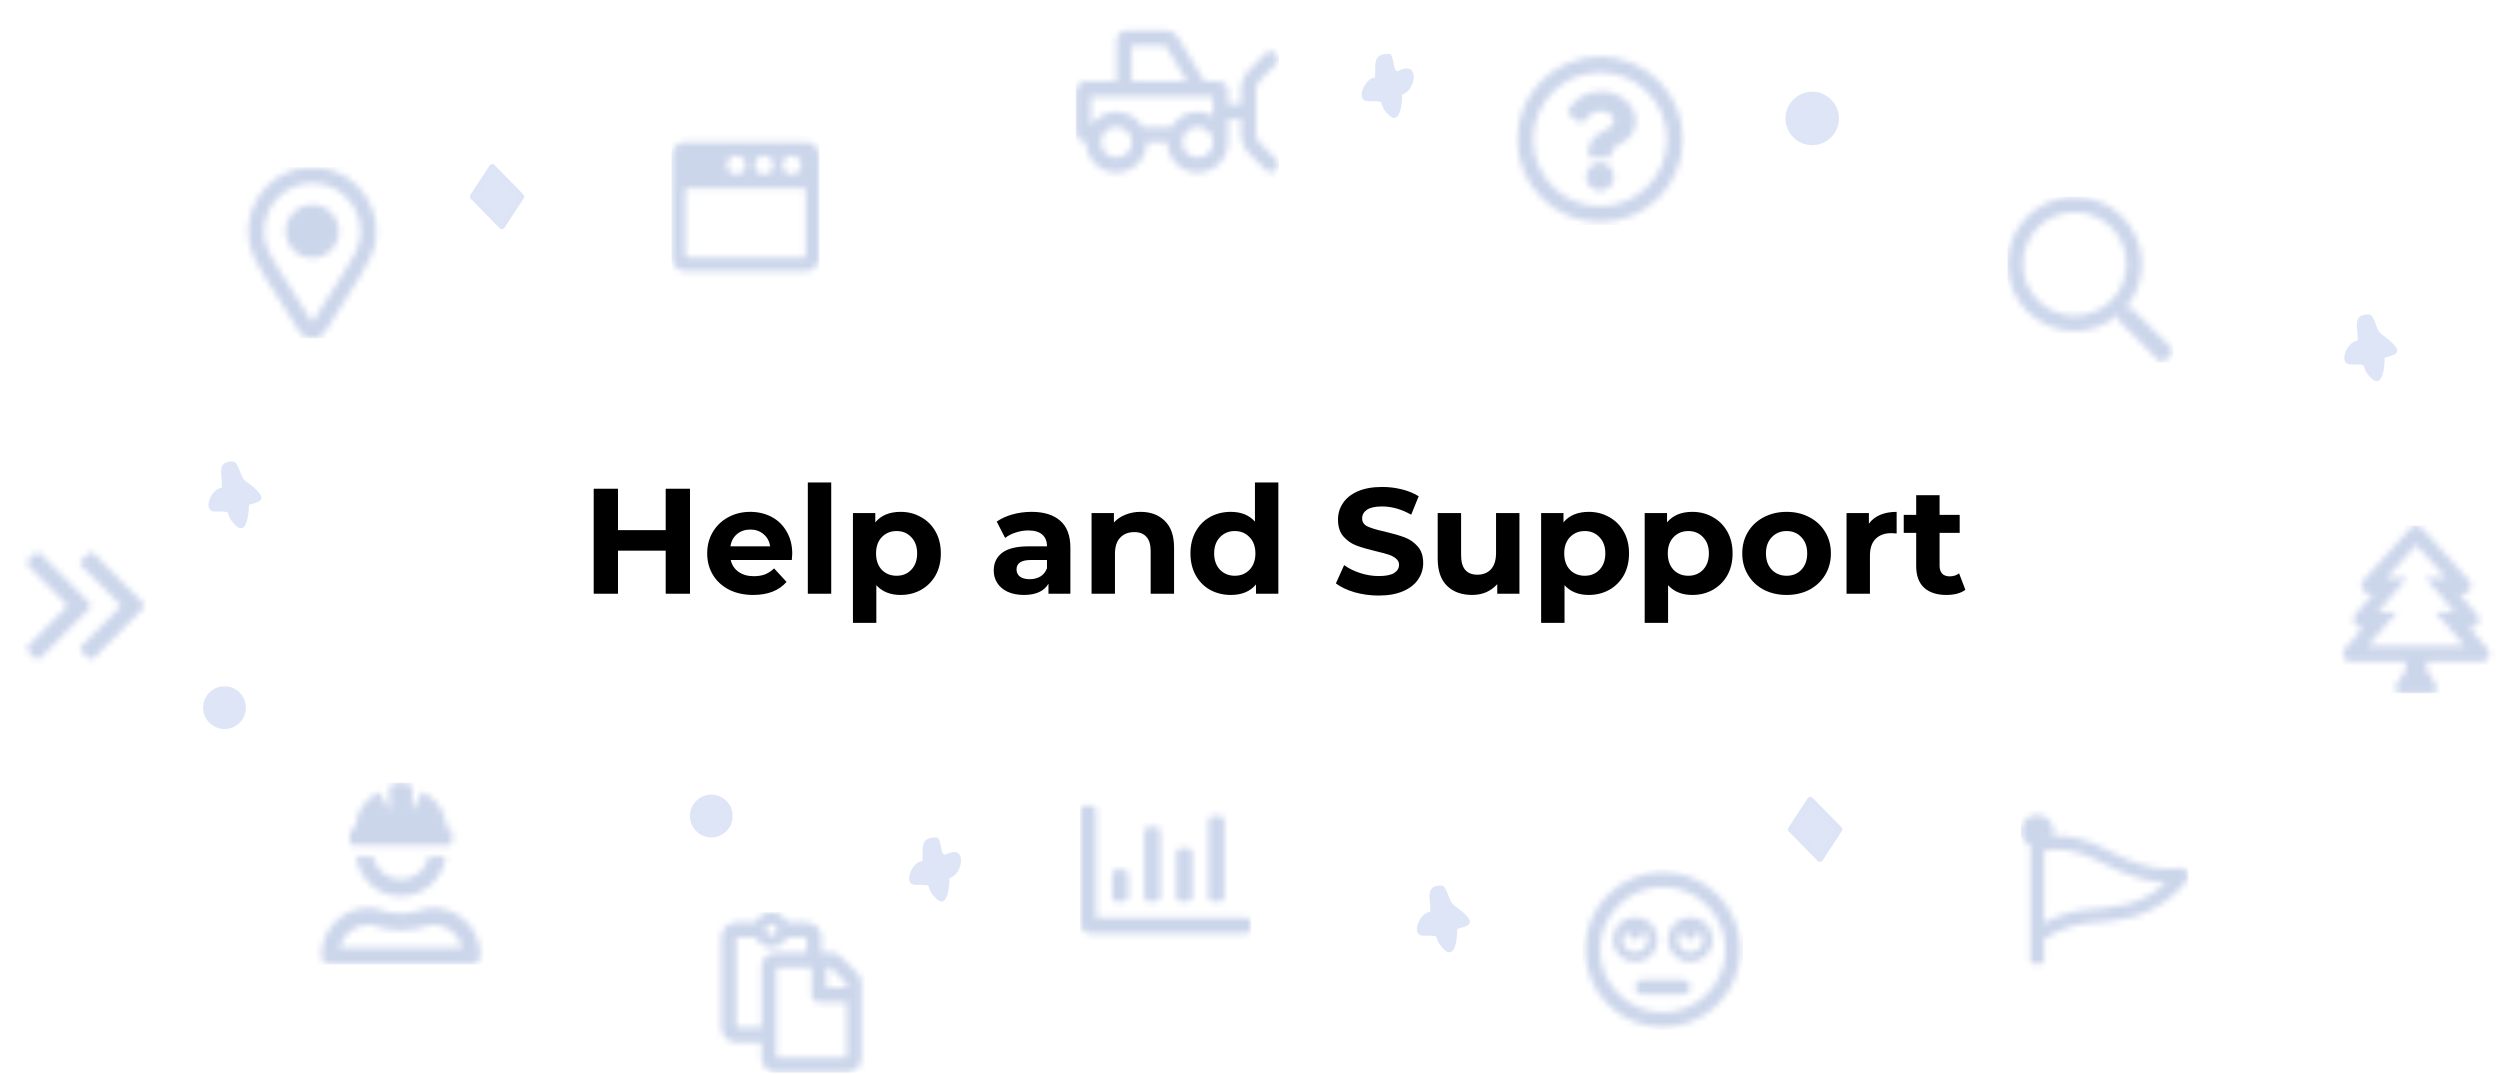 <svg width="400" height="172" viewBox="0 0 400 172" fill="none" xmlns="http://www.w3.org/2000/svg">
<mask id="mask0" mask-type="alpha" maskUnits="userSpaceOnUse" x="39" y="26" width="22" height="29">
<path fill-rule="evenodd" clip-rule="evenodd" d="M49.966 26.751C44.295 26.751 39.703 31.349 39.703 37.014C39.703 40.132 40.566 41.492 44.629 47.898L44.629 47.898C45.52 49.303 46.565 50.95 47.789 52.913C48.793 54.523 51.141 54.521 52.143 52.913C53.367 50.95 54.413 49.302 55.304 47.897C59.369 41.488 60.23 40.132 60.23 37.014C60.23 31.343 55.632 26.751 49.966 26.751ZM49.966 51.554C48.639 49.425 47.536 47.685 46.622 46.242C42.843 40.279 42.269 39.372 42.269 37.014C42.269 32.763 45.715 29.317 49.966 29.317C54.218 29.317 57.664 32.763 57.664 37.014C57.664 39.366 57.136 40.199 53.318 46.229L53.318 46.229C52.402 47.675 51.298 49.419 49.966 51.554ZM49.966 32.738C47.605 32.738 45.69 34.652 45.69 37.014C45.69 39.376 47.605 41.291 49.966 41.291C52.328 41.291 54.243 39.376 54.243 37.014C54.243 34.652 52.328 32.738 49.966 32.738Z" fill="white"/>
</mask>
<g mask="url(#mask0)">
<rect x="36.282" y="26.751" width="27.369" height="27.369" fill="#CCD6EB"/>
</g>
<mask id="mask1" mask-type="alpha" maskUnits="userSpaceOnUse" x="107" y="22" width="25" height="22">
<path fill-rule="evenodd" clip-rule="evenodd" d="M128.894 22.709H109.669C108.444 22.709 107.45 23.702 107.45 24.927V41.195C107.45 42.419 108.444 43.413 109.669 43.413H128.894C130.119 43.413 131.113 42.419 131.113 41.195V24.927C131.113 23.702 130.119 22.709 128.894 22.709ZM125.197 26.406C125.197 25.588 125.858 24.927 126.676 24.927C127.494 24.927 128.155 25.588 128.155 26.406C128.155 27.224 127.494 27.885 126.676 27.885C125.858 27.885 125.197 27.224 125.197 26.406ZM122.239 24.927C121.421 24.927 120.76 25.588 120.76 26.406C120.76 27.224 121.421 27.885 122.239 27.885C123.057 27.885 123.718 27.224 123.718 26.406C123.718 25.588 123.057 24.927 122.239 24.927ZM116.324 26.406C116.324 25.588 116.984 24.927 117.803 24.927C118.621 24.927 119.281 25.588 119.281 26.406C119.281 27.224 118.621 27.885 117.803 27.885C116.984 27.885 116.324 27.224 116.324 26.406ZM128.617 41.195C128.769 41.195 128.894 41.07 128.894 40.917V30.103H109.669V40.917C109.669 41.07 109.793 41.195 109.946 41.195H128.617Z" fill="white"/>
</mask>
<g mask="url(#mask1)">
<rect x="107.45" y="21.23" width="23.662" height="23.662" fill="#CCD6EB"/>
</g>
<mask id="mask2" mask-type="alpha" maskUnits="userSpaceOnUse" x="374" y="84" width="25" height="27">
<path fill-rule="evenodd" clip-rule="evenodd" d="M395.113 100.422L398.02 103.795C398.339 104.167 398.413 104.696 398.208 105.142C398.004 105.587 397.559 105.875 397.067 105.875H388.267V107.158L389.854 109.693C390.132 110.254 389.729 110.908 389.105 110.908H384.077C383.454 110.908 383.05 110.248 383.328 109.693L384.915 107.158V105.875H376.116C375.623 105.875 375.178 105.587 374.974 105.142C374.769 104.696 374.843 104.167 375.162 103.795L378.064 100.417H377.786C377.294 100.417 376.849 100.134 376.645 99.689C376.44 99.244 376.514 98.72 376.828 98.348L379.688 94.97H379.049C378.556 94.97 378.106 94.682 377.902 94.226C377.703 93.776 377.786 93.247 378.116 92.875L385.659 84.489C386.135 83.96 387.052 83.96 387.529 84.489L395.066 92.88C395.396 93.247 395.48 93.776 395.281 94.231C395.082 94.682 394.631 94.975 394.134 94.975H393.489L396.349 98.353C396.669 98.725 396.737 99.249 396.532 99.694C396.323 100.14 395.878 100.422 395.391 100.422H395.113ZM383.553 97.908L378.86 103.361H394.327L389.629 97.908H392.677L388.068 92.456H391.31L386.591 87.207L381.867 92.456H385.109L380.5 97.908H383.553Z" fill="white"/>
</mask>
<g mask="url(#mask2)">
<rect x="373.183" y="84.091" width="26.817" height="26.817" fill="#CCD6EB"/>
</g>
<mask id="mask3" mask-type="alpha" maskUnits="userSpaceOnUse" x="115" y="145" width="23" height="27">
<path fill-rule="evenodd" clip-rule="evenodd" d="M137.157 155.681L134.557 153.081C134.106 152.63 133.494 152.377 132.857 152.377H131.447V149.971C131.447 148.643 130.37 147.566 129.042 147.566H125.964C125.513 146.619 124.547 145.962 123.429 145.962C122.312 145.962 121.345 146.619 120.894 147.566H117.817C116.488 147.566 115.411 148.643 115.411 149.971V164.404C115.411 165.733 116.488 166.81 117.817 166.81H121.826V169.215C121.826 170.544 122.903 171.62 124.231 171.62H135.456C136.785 171.62 137.862 170.544 137.862 169.215V157.382C137.862 156.744 137.608 156.133 137.157 155.681ZM132.945 154.87L135.368 157.294C135.425 157.351 135.456 157.427 135.456 157.507V157.99H132.249V154.782H132.732C132.812 154.782 132.888 154.814 132.945 154.87ZM124.331 148.769C124.331 148.271 123.927 147.867 123.429 147.867C122.931 147.867 122.527 148.271 122.527 148.769C122.527 149.267 122.931 149.671 123.429 149.671C123.927 149.671 124.331 149.267 124.331 148.769ZM121.826 154.782V164.404H118.117C117.951 164.404 117.817 164.27 117.817 164.103V150.272C117.817 150.106 117.951 149.971 118.117 149.971H120.894C121.345 150.919 122.312 151.575 123.429 151.575C124.547 151.575 125.513 150.919 125.964 149.971H128.741C128.907 149.971 129.042 150.106 129.042 150.272V152.377H124.231C122.903 152.377 121.826 153.454 121.826 154.782ZM124.231 168.914C124.231 169.08 124.366 169.215 124.532 169.215H135.156C135.322 169.215 135.456 169.08 135.456 168.914V160.395H131.047C130.382 160.395 129.844 159.857 129.844 159.192V154.782H124.532C124.366 154.782 124.231 154.917 124.231 155.083V168.914Z" fill="white"/>
</mask>
<g mask="url(#mask3)">
<rect x="113.808" y="145.962" width="25.658" height="25.658" fill="#CCD6EB"/>
</g>
<mask id="mask4" mask-type="alpha" maskUnits="userSpaceOnUse" x="242" y="9" width="28" height="27">
<path fill-rule="evenodd" clip-rule="evenodd" d="M242.753 22.294C242.753 14.976 248.689 9.038 256.01 9.038C263.331 9.038 269.266 14.976 269.266 22.294C269.266 29.617 263.331 35.551 256.01 35.551C248.689 35.551 242.753 29.617 242.753 22.294ZM245.319 22.294C245.319 28.205 250.101 32.985 256.01 32.985C261.92 32.985 266.7 28.203 266.7 22.294C266.7 16.386 261.916 11.603 256.01 11.603C250.101 11.603 245.319 16.388 245.319 22.294ZM261.742 19.344C261.742 21.573 260.245 22.437 259.113 23.09C258.424 23.487 257.871 23.807 257.871 24.308V24.646C257.871 25 257.584 25.288 257.23 25.288H254.79C254.435 25.288 254.148 25 254.148 24.646V24.183C254.148 22.318 255.528 21.546 256.612 20.939L256.691 20.895C257.63 20.369 258.205 20.011 258.205 19.314C258.205 18.392 257.029 17.78 256.079 17.78C254.839 17.78 254.267 18.367 253.463 19.382C253.246 19.656 252.85 19.707 252.572 19.496L251.084 18.368C250.811 18.161 250.75 17.776 250.943 17.493C252.206 15.639 253.815 14.597 256.319 14.597C258.942 14.597 261.742 16.644 261.742 19.344ZM256.01 30.526C257.248 30.526 258.255 29.519 258.255 28.281C258.255 27.043 257.248 26.036 256.01 26.036C254.772 26.036 253.765 27.043 253.765 28.281C253.765 29.519 254.772 30.526 256.01 30.526Z" fill="white"/>
</mask>
<g mask="url(#mask4)">
<rect x="242.325" y="8.61" width="27.369" height="27.369" fill="#CCD6EB"/>
</g>
<mask id="mask5" mask-type="alpha" maskUnits="userSpaceOnUse" x="172" y="128" width="29" height="22">
<path fill-rule="evenodd" clip-rule="evenodd" d="M199.335 146.812H175.387V129.706C175.387 129.234 175.004 128.851 174.532 128.851H173.677C173.204 128.851 172.821 129.234 172.821 129.706V147.667C172.821 148.612 173.587 149.378 174.532 149.378H199.335C199.807 149.378 200.19 148.995 200.19 148.522V147.667C200.19 147.194 199.807 146.812 199.335 146.812ZM194.032 144.246H195.229C195.571 144.246 195.914 143.904 195.914 143.562V131.246C195.914 130.904 195.571 130.562 195.229 130.562H194.032C193.69 130.562 193.348 130.904 193.348 131.246V143.562C193.348 143.904 193.69 144.246 194.032 144.246ZM183.769 144.246H184.966C185.308 144.246 185.65 143.904 185.65 143.562V132.956C185.65 132.614 185.308 132.272 184.966 132.272H183.769C183.427 132.272 183.085 132.614 183.085 132.956V143.562C183.085 143.904 183.427 144.246 183.769 144.246ZM190.098 144.246H188.9C188.558 144.246 188.216 143.904 188.216 143.562V136.377C188.216 136.035 188.558 135.693 188.9 135.693H190.098C190.44 135.693 190.782 136.035 190.782 136.377V143.562C190.782 143.904 190.44 144.246 190.098 144.246ZM179.834 144.246H178.637C178.295 144.246 177.953 143.904 177.953 143.562V139.799C177.953 139.456 178.295 139.114 178.637 139.114H179.834C180.177 139.114 180.519 139.456 180.519 139.799V143.562C180.519 143.904 180.177 144.246 179.834 144.246Z" fill="white"/>
</mask>
<g mask="url(#mask5)">
<rect x="172.821" y="125.43" width="27.369" height="27.369" fill="#CCD6EB"/>
</g>
<mask id="mask6" mask-type="alpha" maskUnits="userSpaceOnUse" x="172" y="4" width="33" height="24">
<path fill-rule="evenodd" clip-rule="evenodd" d="M201.565 22.841C201.184 22.461 200.971 21.943 200.971 21.404V14.346C200.971 13.807 201.184 13.29 201.565 12.909L204.388 10.085C204.703 9.77 204.703 9.252 204.388 8.938L203.815 8.364C203.5 8.049 202.982 8.049 202.667 8.364L199.844 11.187C199.006 12.025 198.533 13.162 198.533 14.346V16.656H196.502V14.625C196.502 13.726 195.776 13 194.877 13H192.724L188.438 5.865C188.072 5.256 187.407 4.875 186.696 4.875H180.252C179.353 4.875 178.627 5.606 178.627 6.5V13H173.752C172.853 13 172.127 13.726 172.127 14.625V21.125C172.127 22.024 172.853 22.75 173.752 22.75C173.752 25.442 175.936 27.625 178.627 27.625C181.318 27.625 183.502 25.442 183.502 22.75H186.752C186.752 25.442 188.936 27.625 191.627 27.625C194.318 27.625 196.502 25.442 196.502 22.75V19.094H198.533V21.404C198.533 22.588 199.006 23.725 199.844 24.563L202.667 27.387C202.982 27.701 203.5 27.701 203.815 27.387L204.388 26.813C204.703 26.498 204.703 25.98 204.388 25.665L201.565 22.841ZM181.065 7.313H186.468L189.88 13H181.065V7.313ZM176.189 22.75C176.189 24.096 177.281 25.188 178.627 25.188C179.973 25.188 181.065 24.096 181.065 22.75C181.065 21.404 179.973 20.313 178.627 20.313C177.281 20.313 176.189 21.404 176.189 22.75ZM182.827 20.313C181.984 18.86 180.43 17.875 178.627 17.875C176.931 17.875 175.438 18.743 174.564 20.064V15.438H194.065V18.55C193.343 18.134 192.521 17.875 191.627 17.875C189.829 17.875 188.27 18.86 187.427 20.313H182.827ZM189.19 22.75C189.19 24.096 190.281 25.188 191.627 25.188C192.973 25.188 194.065 24.096 194.065 22.75C194.065 21.404 192.973 20.313 191.627 20.313C190.281 20.313 189.19 21.404 189.19 22.75Z" fill="white"/>
</mask>
<g mask="url(#mask6)">
<rect x="172.127" width="32.5" height="32.5" fill="#CCD6EB"/>
</g>
<mask id="mask7" mask-type="alpha" maskUnits="userSpaceOnUse" x="321" y="31" width="27" height="27">
<path fill-rule="evenodd" clip-rule="evenodd" d="M341.208 49.443L347.482 55.717C347.725 55.96 347.725 56.353 347.482 56.596L346.314 57.764C346.071 58.007 345.678 58.007 345.435 57.764L339.161 51.489C339.047 51.37 338.98 51.215 338.98 51.05V50.368C337.094 51.996 334.639 52.983 331.951 52.983C326.013 52.983 321.201 48.171 321.201 42.233C321.201 36.295 326.013 31.483 331.951 31.483C337.89 31.483 342.701 36.295 342.701 42.233C342.701 44.92 341.714 47.375 340.086 49.262H340.768C340.934 49.262 341.089 49.324 341.208 49.443ZM323.682 42.233C323.682 46.802 327.382 50.502 331.951 50.502C336.52 50.502 340.22 46.802 340.22 42.233C340.22 37.664 336.52 33.964 331.951 33.964C327.382 33.964 323.682 37.664 323.682 42.233Z" fill="white"/>
</mask>
<g mask="url(#mask7)">
<rect x="321.201" y="31.483" width="26.513" height="26.513" fill="#CCD6EB"/>
</g>
<mask id="mask8" mask-type="alpha" maskUnits="userSpaceOnUse" x="51" y="125" width="26" height="30">
<path fill-rule="evenodd" clip-rule="evenodd" d="M71.869 135.236H56.421C56.17 135.236 55.967 135.033 55.967 134.782V132.964C55.967 132.713 56.17 132.51 56.421 132.51H56.875C56.875 129.874 58.496 127.652 60.782 126.693L62.328 129.784V126.149C62.328 125.647 62.734 125.24 63.236 125.24H65.054C65.556 125.24 65.962 125.647 65.962 126.149V129.784L67.508 126.693C69.794 127.652 71.415 129.874 71.415 132.51H71.869C72.12 132.51 72.323 132.713 72.323 132.964V134.782C72.323 135.033 72.12 135.236 71.869 135.236ZM59.693 137.054C60.128 139.167 61.987 140.686 64.145 140.689C66.303 140.686 68.163 139.168 68.598 137.054H71.324C70.872 140.635 67.85 143.415 64.145 143.415C60.441 143.415 57.422 140.635 56.967 137.054H59.693ZM67.348 145.603C67.967 145.407 68.519 145.232 69.234 145.232C73.45 145.232 76.867 148.65 76.867 152.865C76.867 153.668 76.216 154.319 75.413 154.319H52.877C52.074 154.319 51.423 153.668 51.423 152.865C51.423 150.841 52.227 148.899 53.659 147.467C55.091 146.035 57.033 145.232 59.058 145.232C59.772 145.232 60.323 145.407 60.942 145.603C61.735 145.854 62.641 146.141 64.145 146.141C65.649 146.141 66.554 145.854 67.348 145.603ZM54.316 151.593C54.895 149.45 56.838 147.96 59.058 147.958C59.343 147.958 59.691 148.068 60.147 148.21C61.005 148.479 62.242 148.867 64.145 148.867C66.055 148.867 67.29 148.479 68.146 148.21L68.146 148.21C68.6 148.068 68.948 147.958 69.234 147.958C71.453 147.961 73.396 149.45 73.974 151.593H54.316Z" fill="white"/>
</mask>
<g mask="url(#mask8)">
<rect x="49.605" y="125.24" width="29.079" height="29.079" fill="#CCD6EB"/>
</g>
<mask id="mask9" mask-type="alpha" maskUnits="userSpaceOnUse" x="253" y="139" width="26" height="26">
<path fill-rule="evenodd" clip-rule="evenodd" d="M266.045 139.516C259.18 139.516 253.617 145.078 253.617 151.944C253.617 158.809 259.18 164.372 266.045 164.372C272.911 164.372 278.473 158.809 278.473 151.944C278.473 145.078 272.911 139.516 266.045 139.516ZM266.045 161.966C260.518 161.966 256.023 157.471 256.023 151.944C256.023 146.416 260.518 141.921 266.045 141.921C271.573 141.921 276.068 146.416 276.068 151.944C276.068 157.471 271.573 161.966 266.045 161.966ZM266.847 150.34C266.847 148.346 268.461 146.732 270.455 146.732C272.45 146.732 274.063 148.346 274.063 150.34C274.063 152.335 272.45 153.948 270.455 153.948C268.461 153.948 266.847 152.335 266.847 150.34ZM270.455 152.345C269.348 152.345 268.451 151.448 268.451 150.34C268.451 149.659 268.817 149.082 269.338 148.721C269.288 148.852 269.253 148.987 269.253 149.137C269.253 149.804 269.789 150.34 270.455 150.34C271.122 150.34 271.658 149.804 271.658 149.137C271.658 148.992 271.623 148.852 271.573 148.721C272.094 149.082 272.46 149.659 272.46 150.34C272.46 151.448 271.563 152.345 270.455 152.345ZM261.635 146.732C263.63 146.732 265.243 148.346 265.243 150.34C265.243 152.335 263.63 153.948 261.635 153.948C259.641 153.948 258.027 152.335 258.027 150.34C258.027 148.346 259.641 146.732 261.635 146.732ZM259.631 150.34C259.631 149.659 259.997 149.082 260.518 148.721C260.468 148.852 260.433 148.987 260.433 149.137C260.433 149.804 260.969 150.34 261.635 150.34C262.302 150.34 262.838 149.804 262.838 149.137C262.838 148.992 262.803 148.852 262.753 148.721C263.274 149.082 263.64 149.659 263.64 150.34C263.64 151.448 262.743 152.345 261.635 152.345C260.528 152.345 259.631 151.448 259.631 150.34ZM261.635 157.957C261.635 157.296 262.177 156.755 262.838 156.755H269.253C269.914 156.755 270.455 157.296 270.455 157.957C270.455 158.619 269.914 159.16 269.253 159.16H262.838C262.177 159.16 261.635 158.619 261.635 157.957Z" fill="white"/>
</mask>
<g mask="url(#mask9)">
<rect x="253.216" y="139.115" width="25.658" height="25.658" fill="#CCD6EB"/>
</g>
<mask id="mask10" mask-type="alpha" maskUnits="userSpaceOnUse" x="4" y="88" width="20" height="18">
<path fill-rule="evenodd" clip-rule="evenodd" d="M6.468 88.555L14.315 96.466C14.566 96.717 14.566 97.123 14.315 97.375L6.468 105.286C6.217 105.537 5.811 105.537 5.559 105.286L4.501 104.227C4.25 103.976 4.25 103.57 4.501 103.319L10.835 96.92L4.501 90.522C4.25 90.27 4.25 89.864 4.501 89.613L5.559 88.555C5.811 88.303 6.217 88.303 6.468 88.555ZM15.021 105.286L22.868 97.375C23.119 97.123 23.119 96.717 22.868 96.466L15.021 88.555C14.77 88.303 14.363 88.303 14.112 88.555L13.054 89.613C12.802 89.864 12.802 90.27 13.054 90.522L19.388 96.92L13.054 103.319C12.802 103.57 12.802 103.976 13.054 104.227L14.112 105.286C14.363 105.537 14.77 105.537 15.021 105.286Z" fill="white"/>
</mask>
<g mask="url(#mask10)">
<rect y="83.236" width="27.369" height="27.369" fill="#CCD6EB"/>
</g>
<mask id="mask11" mask-type="alpha" maskUnits="userSpaceOnUse" x="323" y="130" width="28" height="25">
<path fill-rule="evenodd" clip-rule="evenodd" d="M337.124 135.96C343.721 139.541 347.576 139.108 348.596 138.884C349.807 138.637 350.626 140.039 349.876 140.979C346.168 145.63 341.317 146.732 341.084 146.785L341.082 146.785C338.26 147.395 336.105 147.605 334.792 147.67C334.775 147.671 334.754 147.672 334.729 147.673C334.087 147.701 330.692 147.854 327.072 150.286V153.806C327.072 154.011 326.905 154.179 326.7 154.179H325.21C325.005 154.179 324.838 154.011 324.838 153.806V135.295C323.962 134.876 323.348 133.986 323.348 132.948C323.348 131.509 324.516 130.341 325.955 130.341C327.58 130.341 329.004 131.91 328.432 133.726C330.722 133.614 333.651 134.079 337.124 135.96ZM334.68 145.44C335.909 145.374 337.934 145.179 340.611 144.602C340.612 144.601 340.615 144.601 340.619 144.6C340.797 144.556 343.77 143.823 346.575 141.254C344.299 141.175 340.779 140.481 336.058 137.925C332.175 135.821 329.126 135.714 327.072 136.114V147.67C328.832 146.664 331.439 145.603 334.68 145.44Z" fill="white"/>
</mask>
<g mask="url(#mask11)">
<rect x="323.348" y="128.851" width="26.817" height="26.817" fill="#CCD6EB"/>
</g>
<path d="M224.342 15.118C226.511 14.575 227.297 9.574 223.799 11.321C222.715 11.863 223.257 8.61 222.173 8.61C219.461 8.61 220.164 10.491 220.004 12.406C218.378 12.406 216.75 16.202 218.919 16.202C222.349 16.202 220.004 16.202 222.173 18.372C223.908 20.107 224.342 16.925 224.342 15.118Z" fill="#DDE5F7"/>
<path d="M39.824 80.763C41.992 80.221 43.191 79.814 39.281 76.967C38.301 76.253 38.288 73.828 37.204 73.828C34.492 73.828 35.645 76.137 35.486 78.052C33.859 78.052 32.232 81.848 34.401 81.848C37.831 81.848 35.485 81.848 37.654 84.017C39.39 85.752 39.824 82.571 39.824 80.763Z" fill="#DDE5F7"/>
<path d="M381.55 57.235C383.719 56.692 384.918 56.286 381.007 53.439C380.027 52.725 380.015 50.299 378.931 50.299C376.219 50.299 377.372 52.608 377.212 54.523C375.586 54.523 373.958 58.319 376.127 58.319C379.557 58.319 377.212 58.319 379.381 60.489C381.116 62.224 381.55 59.042 381.55 57.235Z" fill="#DDE5F7"/>
<path d="M233.171 148.616C235.34 148.074 236.539 147.668 232.628 144.82C231.648 144.106 231.636 141.681 230.552 141.681C227.84 141.681 228.993 143.99 228.833 145.905C227.207 145.905 225.579 149.701 227.748 149.701C231.178 149.701 228.833 149.701 231.002 151.87C232.737 153.605 233.171 150.424 233.171 148.616Z" fill="#DDE5F7"/>
<path d="M151.92 140.491C154.089 139.948 154.876 134.947 151.377 136.694C150.293 137.236 150.835 133.983 149.751 133.983C147.039 133.983 147.742 135.864 147.582 137.779C145.956 137.779 144.328 141.575 146.497 141.575C149.927 141.575 147.582 141.575 149.751 143.745C151.487 145.48 151.92 142.298 151.92 140.491Z" fill="#DDE5F7"/>
<circle cx="289.954" cy="18.949" r="4.276" fill="#DDE5F7"/>
<circle cx="113.807" cy="130.562" r="3.421" fill="#DDE5F7"/>
<circle cx="35.922" cy="113.226" r="3.421" fill="#DDE5F7"/>
<path d="M78.761 26.751L75.682 31.455L80.3 36.159L83.379 31.455L78.761 26.751Z" fill="#DDE5F7" stroke="#DDE4F6" stroke-linejoin="round"/>
<path d="M289.651 127.996L286.572 132.7L291.191 137.404L294.27 132.7L289.651 127.996Z" fill="#DDE5F7" stroke="#DDE4F6" stroke-linejoin="round"/>
<path d="M110.4 78.2V95H106.512V88.112H98.88V95H94.992V78.2H98.88V84.824H106.512V78.2H110.4ZM126.759 88.592C126.759 88.64 126.735 88.976 126.687 89.6H116.919C117.095 90.4 117.511 91.032 118.167 91.496C118.823 91.96 119.639 92.192 120.615 92.192C121.287 92.192 121.879 92.096 122.391 91.904C122.919 91.696 123.407 91.376 123.855 90.944L125.847 93.104C124.631 94.496 122.855 95.192 120.519 95.192C119.063 95.192 117.775 94.912 116.655 94.352C115.535 93.776 114.671 92.984 114.063 91.976C113.455 90.968 113.151 89.824 113.151 88.544C113.151 87.28 113.447 86.144 114.039 85.136C114.647 84.112 115.471 83.32 116.511 82.76C117.567 82.184 118.743 81.896 120.039 81.896C121.303 81.896 122.447 82.168 123.471 82.712C124.495 83.256 125.295 84.04 125.871 85.064C126.463 86.072 126.759 87.248 126.759 88.592ZM120.063 84.728C119.215 84.728 118.503 84.968 117.927 85.448C117.351 85.928 116.999 86.584 116.871 87.416H123.231C123.103 86.6 122.751 85.952 122.175 85.472C121.599 84.976 120.895 84.728 120.063 84.728ZM129.251 77.192H132.995V95H129.251V77.192ZM144.102 81.896C145.302 81.896 146.39 82.176 147.366 82.736C148.358 83.28 149.134 84.056 149.694 85.064C150.254 86.056 150.534 87.216 150.534 88.544C150.534 89.872 150.254 91.04 149.694 92.048C149.134 93.04 148.358 93.816 147.366 94.376C146.39 94.92 145.302 95.192 144.102 95.192C142.454 95.192 141.158 94.672 140.214 93.632V99.656H136.47V82.088H140.046V83.576C140.974 82.456 142.326 81.896 144.102 81.896ZM143.454 92.12C144.414 92.12 145.198 91.8 145.806 91.16C146.43 90.504 146.742 89.632 146.742 88.544C146.742 87.456 146.43 86.592 145.806 85.952C145.198 85.296 144.414 84.968 143.454 84.968C142.494 84.968 141.702 85.296 141.078 85.952C140.47 86.592 140.166 87.456 140.166 88.544C140.166 89.632 140.47 90.504 141.078 91.16C141.702 91.8 142.494 92.12 143.454 92.12ZM165.045 81.896C167.045 81.896 168.581 82.376 169.653 83.336C170.725 84.28 171.261 85.712 171.261 87.632V95H167.757V93.392C167.053 94.592 165.741 95.192 163.821 95.192C162.829 95.192 161.965 95.024 161.229 94.688C160.509 94.352 159.957 93.888 159.573 93.296C159.189 92.704 158.997 92.032 158.997 91.28C158.997 90.08 159.445 89.136 160.341 88.448C161.253 87.76 162.653 87.416 164.541 87.416H167.517C167.517 86.6 167.269 85.976 166.773 85.544C166.277 85.096 165.533 84.872 164.541 84.872C163.853 84.872 163.173 84.984 162.501 85.208C161.845 85.416 161.285 85.704 160.821 86.072L159.477 83.456C160.181 82.96 161.021 82.576 161.997 82.304C162.989 82.032 164.005 81.896 165.045 81.896ZM164.757 92.672C165.397 92.672 165.965 92.528 166.461 92.24C166.957 91.936 167.309 91.496 167.517 90.92V89.6H164.949C163.413 89.6 162.645 90.104 162.645 91.112C162.645 91.592 162.829 91.976 163.197 92.264C163.581 92.536 164.101 92.672 164.757 92.672ZM182.498 81.896C184.098 81.896 185.386 82.376 186.362 83.336C187.354 84.296 187.85 85.72 187.85 87.608V95H184.106V88.184C184.106 87.16 183.882 86.4 183.434 85.904C182.986 85.392 182.338 85.136 181.49 85.136C180.546 85.136 179.794 85.432 179.234 86.024C178.674 86.6 178.394 87.464 178.394 88.616V95H174.65V82.088H178.226V83.6C178.722 83.056 179.338 82.64 180.074 82.352C180.81 82.048 181.618 81.896 182.498 81.896ZM204.536 77.192V95H200.96V93.512C200.032 94.632 198.688 95.192 196.928 95.192C195.712 95.192 194.608 94.92 193.616 94.376C192.64 93.832 191.872 93.056 191.312 92.048C190.752 91.04 190.472 89.872 190.472 88.544C190.472 87.216 190.752 86.048 191.312 85.04C191.872 84.032 192.64 83.256 193.616 82.712C194.608 82.168 195.712 81.896 196.928 81.896C198.576 81.896 199.864 82.416 200.792 83.456V77.192H204.536ZM197.576 92.12C198.52 92.12 199.304 91.8 199.928 91.16C200.552 90.504 200.864 89.632 200.864 88.544C200.864 87.456 200.552 86.592 199.928 85.952C199.304 85.296 198.52 84.968 197.576 84.968C196.616 84.968 195.824 85.296 195.2 85.952C194.576 86.592 194.264 87.456 194.264 88.544C194.264 89.632 194.576 90.504 195.2 91.16C195.824 91.8 196.616 92.12 197.576 92.12ZM220.582 95.288C219.254 95.288 217.966 95.112 216.718 94.76C215.486 94.392 214.494 93.92 213.742 93.344L215.062 90.416C215.782 90.944 216.638 91.368 217.63 91.688C218.622 92.008 219.614 92.168 220.606 92.168C221.71 92.168 222.526 92.008 223.054 91.688C223.582 91.352 223.846 90.912 223.846 90.368C223.846 89.968 223.686 89.64 223.366 89.384C223.062 89.112 222.662 88.896 222.166 88.736C221.686 88.576 221.03 88.4 220.198 88.208C218.918 87.904 217.87 87.6 217.054 87.296C216.238 86.992 215.534 86.504 214.942 85.832C214.366 85.16 214.078 84.264 214.078 83.144C214.078 82.168 214.342 81.288 214.87 80.504C215.398 79.704 216.19 79.072 217.246 78.608C218.318 78.144 219.622 77.912 221.158 77.912C222.23 77.912 223.278 78.04 224.302 78.296C225.326 78.552 226.222 78.92 226.99 79.4L225.79 82.352C224.238 81.472 222.686 81.032 221.134 81.032C220.046 81.032 219.238 81.208 218.71 81.56C218.198 81.912 217.942 82.376 217.942 82.952C217.942 83.528 218.238 83.96 218.83 84.248C219.438 84.52 220.358 84.792 221.59 85.064C222.87 85.368 223.918 85.672 224.734 85.976C225.55 86.28 226.246 86.76 226.822 87.416C227.414 88.072 227.71 88.96 227.71 90.08C227.71 91.04 227.438 91.92 226.894 92.72C226.366 93.504 225.566 94.128 224.494 94.592C223.422 95.056 222.118 95.288 220.582 95.288ZM243.111 82.088V95H239.559V93.464C239.063 94.024 238.471 94.456 237.783 94.76C237.095 95.048 236.351 95.192 235.551 95.192C233.855 95.192 232.511 94.704 231.519 93.728C230.527 92.752 230.031 91.304 230.031 89.384V82.088H233.775V88.832C233.775 90.912 234.647 91.952 236.391 91.952C237.287 91.952 238.007 91.664 238.551 91.088C239.095 90.496 239.367 89.624 239.367 88.472V82.088H243.111ZM254.212 81.896C255.412 81.896 256.5 82.176 257.476 82.736C258.468 83.28 259.244 84.056 259.804 85.064C260.364 86.056 260.644 87.216 260.644 88.544C260.644 89.872 260.364 91.04 259.804 92.048C259.244 93.04 258.468 93.816 257.476 94.376C256.5 94.92 255.412 95.192 254.212 95.192C252.564 95.192 251.268 94.672 250.324 93.632V99.656H246.58V82.088H250.156V83.576C251.084 82.456 252.436 81.896 254.212 81.896ZM253.564 92.12C254.524 92.12 255.308 91.8 255.916 91.16C256.54 90.504 256.852 89.632 256.852 88.544C256.852 87.456 256.54 86.592 255.916 85.952C255.308 85.296 254.524 84.968 253.564 84.968C252.604 84.968 251.812 85.296 251.188 85.952C250.58 86.592 250.276 87.456 250.276 88.544C250.276 89.632 250.58 90.504 251.188 91.16C251.812 91.8 252.604 92.12 253.564 92.12ZM270.782 81.896C271.982 81.896 273.07 82.176 274.046 82.736C275.038 83.28 275.814 84.056 276.374 85.064C276.934 86.056 277.214 87.216 277.214 88.544C277.214 89.872 276.934 91.04 276.374 92.048C275.814 93.04 275.038 93.816 274.046 94.376C273.07 94.92 271.982 95.192 270.782 95.192C269.134 95.192 267.838 94.672 266.894 93.632V99.656H263.15V82.088H266.726V83.576C267.654 82.456 269.006 81.896 270.782 81.896ZM270.134 92.12C271.094 92.12 271.878 91.8 272.486 91.16C273.11 90.504 273.422 89.632 273.422 88.544C273.422 87.456 273.11 86.592 272.486 85.952C271.878 85.296 271.094 84.968 270.134 84.968C269.174 84.968 268.382 85.296 267.758 85.952C267.15 86.592 266.846 87.456 266.846 88.544C266.846 89.632 267.15 90.504 267.758 91.16C268.382 91.8 269.174 92.12 270.134 92.12ZM285.864 95.192C284.504 95.192 283.28 94.912 282.192 94.352C281.12 93.776 280.28 92.984 279.672 91.976C279.064 90.968 278.76 89.824 278.76 88.544C278.76 87.264 279.064 86.12 279.672 85.112C280.28 84.104 281.12 83.32 282.192 82.76C283.28 82.184 284.504 81.896 285.864 81.896C287.224 81.896 288.44 82.184 289.512 82.76C290.584 83.32 291.424 84.104 292.032 85.112C292.64 86.12 292.944 87.264 292.944 88.544C292.944 89.824 292.64 90.968 292.032 91.976C291.424 92.984 290.584 93.776 289.512 94.352C288.44 94.912 287.224 95.192 285.864 95.192ZM285.864 92.12C286.824 92.12 287.608 91.8 288.216 91.16C288.84 90.504 289.152 89.632 289.152 88.544C289.152 87.456 288.84 86.592 288.216 85.952C287.608 85.296 286.824 84.968 285.864 84.968C284.904 84.968 284.112 85.296 283.488 85.952C282.864 86.592 282.552 87.456 282.552 88.544C282.552 89.632 282.864 90.504 283.488 91.16C284.112 91.8 284.904 92.12 285.864 92.12ZM299.023 83.792C299.471 83.168 300.071 82.696 300.823 82.376C301.591 82.056 302.471 81.896 303.463 81.896V85.352C303.047 85.32 302.767 85.304 302.623 85.304C301.551 85.304 300.711 85.608 300.103 86.216C299.495 86.808 299.191 87.704 299.191 88.904V95H295.447V82.088H299.023V83.792ZM314.462 94.376C314.094 94.648 313.638 94.856 313.094 95C312.566 95.128 312.006 95.192 311.414 95.192C309.878 95.192 308.686 94.8 307.838 94.016C307.006 93.232 306.59 92.08 306.59 90.56V85.256H304.598V82.376H306.59V79.232H310.334V82.376H313.55V85.256H310.334V90.512C310.334 91.056 310.47 91.48 310.742 91.784C311.03 92.072 311.43 92.216 311.942 92.216C312.534 92.216 313.038 92.056 313.454 91.736L314.462 94.376Z" fill="black"/>
</svg>
